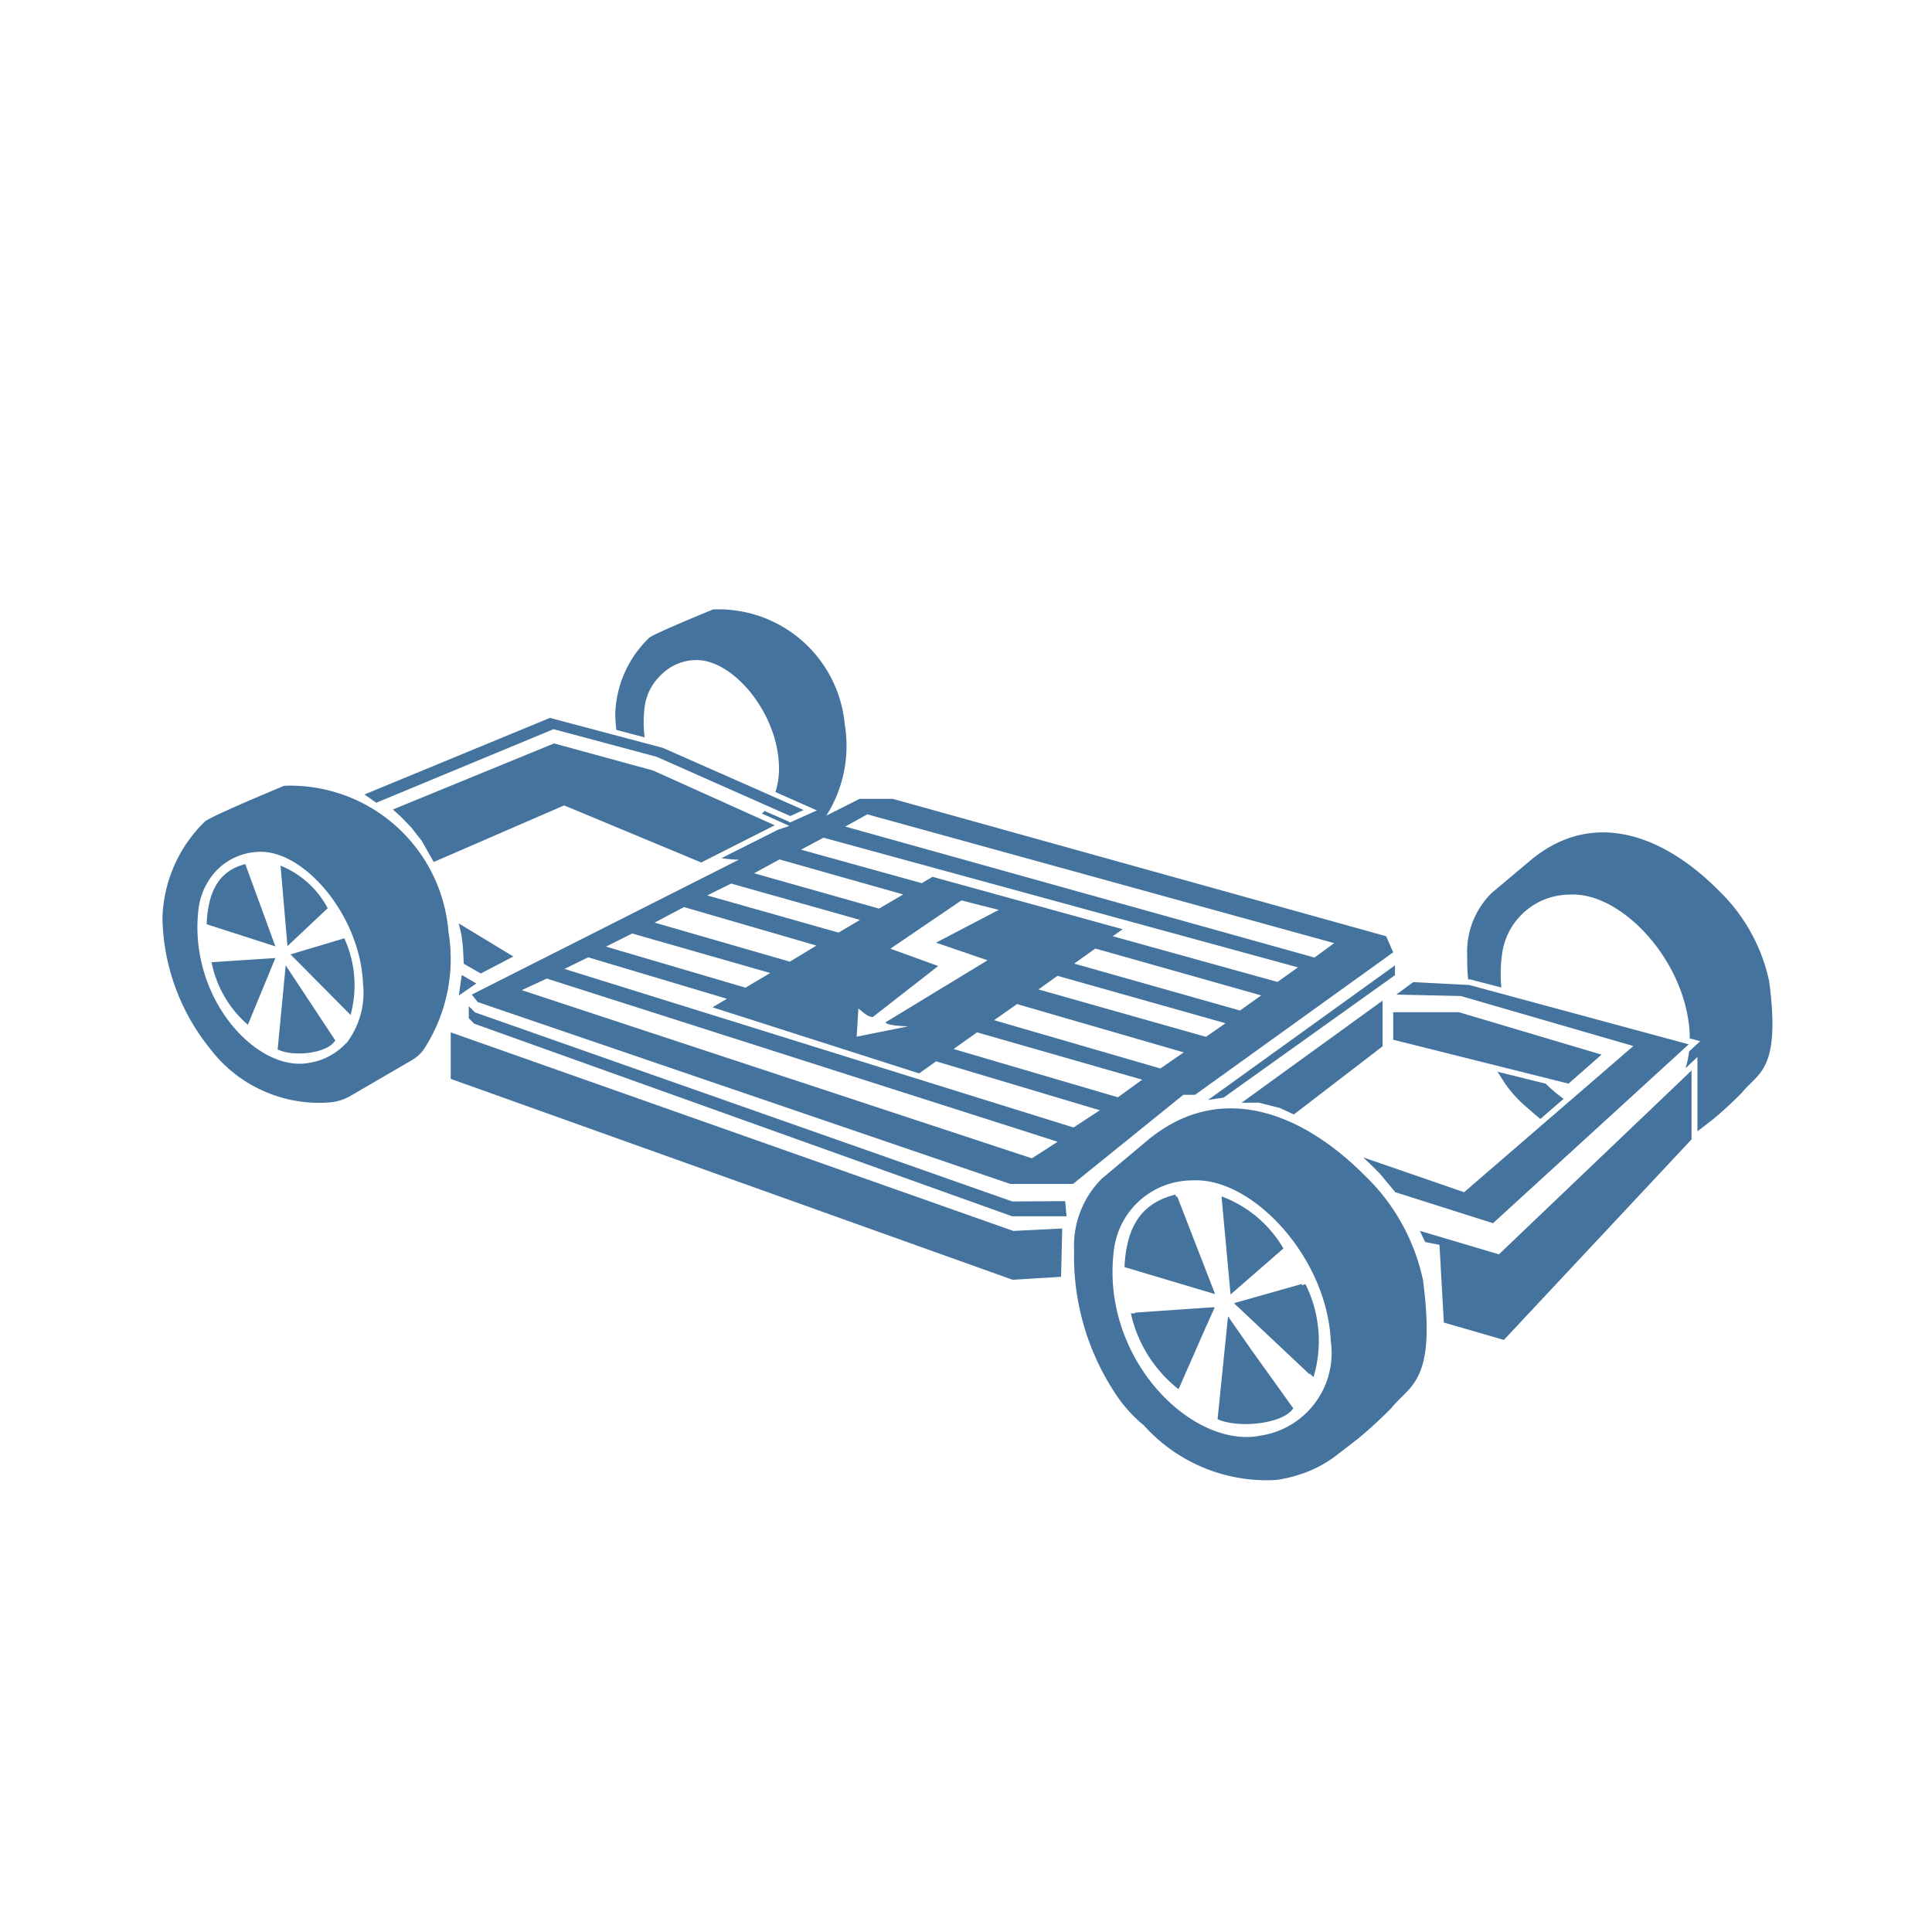 <?xml version="1.0" encoding="UTF-8"?>
<svg width="24px" fill="#44739e" height="24px" viewBox="0 0 24 24" version="1.1" xmlns="http://www.w3.org/2000/svg" xmlns:xlink="http://www.w3.org/1999/xlink">
            <path d="M 17.175,12.998 V 12.43 l -1.752,1.269 0.212,-0.002 0.262,0.066 0.176,0.081 z m 0.708,2.493 0.053,0.938 0.746,0.216 2.331,-2.491 v -0.856 l -2.393,2.284 -0.019,-0.006 -0.963,-0.286 0.066,0.139 0.178,0.035 z m -0.858,-1.028 0.116,0.116 0.192,0.231 1.214,0.385 2.431,-2.222 -2.726,-0.737 -0.696,-0.036 -0.21,0.155 0.802,0.018 2.142,0.621 -0.048,0.042 -2.054,1.774 -1.255,-0.433 z M 5.917,12.217 5.736,12.111 5.7,12.367 Z m -0.156,-0.245 0.212,0.121 0.404,-0.211 -0.678,-0.411 0.032,0.137 0.019,0.144 z m -0.881,-1.916 0.004,0.003 0.1,0.09 0.124,0.129 0.129,0.164 0.151,0.266 1.62,-0.703 1.703,0.709 L 9.624,10.252 8.112,9.571 6.883,9.235 Z M 8.234,9.29 6.832,8.918 4.528,9.869 4.674,9.972 6.877,9.058 l 1.28,0.343 1.66,0.736 0.166,-0.075 z m 7.106,6.91 v 0 l 0.079,0.073 0.849,0.8 v -0.011 l 0.049,0.045 a 1.575,1.575 0 0 0 -0.1,-1.154 l -0.042,0.012 -0.006,-0.014 -0.838,0.237 z m -0.726,-1.328 -0.014,-0.032 c -0.4,0.1 -0.606,0.369 -0.631,0.9 l 1.122,0.335 v -0.008 0 l -0.468,-1.206 z M 14.1,16.306 v 0.009 h -0.052 a 1.653,1.653 0 0 0 0.592,0.942 l 0.019,-0.042 v 0 l 0.315,-0.717 0.112,-0.249 v 0 -0.011 z m 1.155,0.046 -0.125,1.23 v 0 l -0.005,0.048 c 0.264,0.118 0.82,0.057 0.94,-0.136 l -0.529,-0.738 z m -0.078,-1.489 v 0.029 0 l 0.109,1.183 v -0.005 0.011 L 15.943,15.509 A 1.486,1.486 0 0 0 15.177,14.863 Z M 16.951,14.6 c -0.809,-0.812 -1.823,-1.165 -2.7,-0.431 l -0.561,0.47 a 1.178,1.178 0 0 0 -0.347,0.892 3.083,3.083 0 0 0 0.555,1.843 1.768,1.768 0 0 0 0.313,0.334 2.048,2.048 0 0 0 1.634,0.677 1.379,1.379 0 0 0 0.257,-0.055 1.5,1.5 0 0 0 0.506,-0.256 l 0.259,-0.2 a 5.307,5.307 0 0 0 0.417,-0.383 c 0.236,-0.293 0.559,-0.32 0.393,-1.589 a 2.528,2.528 0 0 0 -0.726,-1.302 z m -1.323,3.24 c -0.848,0.136 -1.963,-0.985 -1.79,-2.317 a 0.983,0.983 0 0 1 0.982,-0.86 c 0.738,-0.036 1.665,0.955 1.711,1.994 a 1.038,1.038 0 0 1 -0.903,1.181 z M 4.355,12.608 a 1.4,1.4 0 0 0 -0.078,-0.952 l -0.668,0.2 z m -0.87,-1.855 0.086,1 0.5,-0.471 a 1.159,1.159 0 0 0 -0.586,-0.529 z M 2.567,11.481 3.421,11.756 3.047,10.734 c -0.304,0.078 -0.461,0.304 -0.48,0.747 z m 0.512,1.249 0.342,-0.829 -0.793,0.052 a 1.38,1.38 0 0 0 0.451,0.777 z m 0.37,0.306 c 0.2,0.1 0.625,0.047 0.716,-0.112 L 3.549,11.992 Z m 0.082,-3.275 c 0,0 -0.915,0.378 -0.986,0.445 a 1.735,1.735 0 0 0 -0.527,1.206 2.657,2.657 0 0 0 0.59,1.613 1.7,1.7 0 0 0 1.464,0.671 0.616,0.616 0 0 0 0.283,-0.083 L 5.109,13.174 A 0.493,0.493 0 0 0 5.259,13.044 2.054,2.054 0 0 0 5.571,11.575 1.973,1.973 0 0 0 3.531,9.761 Z M 4.297,12.961 A 0.792,0.792 0 0 1 3.829,13.205 C 3.183,13.317 2.335,12.392 2.466,11.293 a 0.841,0.841 0 0 1 0.244,-0.5 0.766,0.766 0 0 1 0.5,-0.211 c 0.561,-0.03 1.268,0.788 1.3,1.645 A 1.024,1.024 0 0 1 4.3,12.963 Z m 10.903,0.674 2.129,-1.521 v -0.122 l -2.322,1.672 z m -0.354,-0.035 2.461,-1.77 -0.088,-0.2 -6.127,-1.706 H 10.678 L 10.265,10.132 A 1.619,1.619 0 0 0 10.494,9 1.574,1.574 0 0 0 8.857,7.571 c 0,0 -0.734,0.3 -0.791,0.351 a 1.361,1.361 0 0 0 -0.423,0.952 1.718,1.718 0 0 0 0.014,0.193 l 0.351,0.093 a 1.49,1.49 0 0 1 0,-0.378 0.66,0.66 0 0 1 0.2,-0.394 0.616,0.616 0 0 1 0.423,-0.188 c 0.45,-0.023 1.017,0.622 1.045,1.3 a 0.97,0.97 0 0 1 -0.043,0.339 L 10.148,10.067 l -0.336,0.151 -0.012,-0.011 -0.3,-0.132 -0.026,0.023 -0.009,0.008 0.341,0.154 -0.143,0.048 -0.7,0.352 a 1.432,1.432 0 0 0 0.216,0.019 l -3.318,1.676 0.073,0.093 6.615,2.259 h 0.781 l 1.37,-1.107 z m 0.135,-0.72 -2.081,-0.589 0.237,-0.169 2.087,0.589 z m 0.423,-0.327 -2.06,-0.583 0.263,-0.187 2.06,0.582 z m -4.63,-2.437 5.8,1.6 L 16.329,11.895 10.5,10.268 Z m -0.544,0.29 5.894,1.611 -0.254,0.181 -2.047,-0.568 0.123,-0.087 -2.362,-0.651 -0.133,0.079 -1.5,-0.416 z M 12.268,11.929 11,12.7 c 0.016,0.031 0.124,0.043 0.28,0.05 l -0.638,0.128 0.021,-0.35 c 0.091,0.076 0.121,0.1 0.179,0.106 l 0.813,-0.634 -0.594,-0.215 0.882,-0.6 0.464,0.118 -0.779,0.407 z m -2.585,-1.253 1.537,0.435 -0.3,0.176 -1.552,-0.439 z m -0.6,0.3 1.6,0.451 -0.266,0.158 -1.632,-0.462 z m -0.586,0.292 1.645,0.478 -0.33,0.2 -1.68,-0.485 z m -0.644,0.328 1.715,0.491 -0.307,0.182 -1.733,-0.51 z m 4.966,2.793 -6.337,-2.089 0.311,-0.144 6.346,2.027 z m 0.517,-0.383 -6.324,-1.97 0.295,-0.144 1.723,0.515 -0.179,0.106 2.567,0.821 0.211,-0.15 2.034,0.608 z m 0.551,-0.375 -2.041,-0.6 0.291,-0.207 2.052,0.588 z M 12.349,12.673 l 0.285,-0.2 2.071,0.6 -0.29,0.2 z m -6.457,0.044 6.681,2.392 h 0.676 L 13.232,14.921 12.576,14.925 5.9,12.576 5.823,12.498 v 0.151 z m 7.303,2.544 -0.607,0.03 -6.989,-2.467 v 0.578 l 6.981,2.496 0.601,-0.037 z m 5.511,-1.787 a 1.556,1.556 0 0 0 0.271,0.291 c 0.055,0.049 0.106,0.092 0.158,0.135 l 0.289,-0.25 a 1.756,1.756 0 0 1 -0.222,-0.188 l -0.6,-0.149 c 0.036,0.055 0.07,0.109 0.104,0.161 z M 21.978,12.194 a 2.2,2.2 0 0 0 -0.627,-1.131 c -0.7,-0.706 -1.578,-1.013 -2.34,-0.374 -0.051,0.043 -0.47,0.394 -0.485,0.408 a 1.027,1.027 0 0 0 -0.3,0.775 c 0,0.105 0,0.2 0.013,0.295 h 0.025 l 0.386,0.1 a 1.855,1.855 0 0 1 0.008,-0.407 0.851,0.851 0 0 1 0.849,-0.747 c 0.64,-0.032 1.443,0.83 1.483,1.733 0,0.017 0,0.035 0,0.053 l 0.131,0.035 -0.139,0.128 a 1.142,1.142 0 0 1 -0.044,0.209 l 0.148,-0.141 v 0.924 l 0.194,-0.15 a 4.682,4.682 0 0 0 0.361,-0.333 c 0.202,-0.25 0.481,-0.271 0.337,-1.377 z m -2.493,1.267 0.41,-0.36 -1.771,-0.527 h -0.817 v 0.342 z"/>

</svg>
